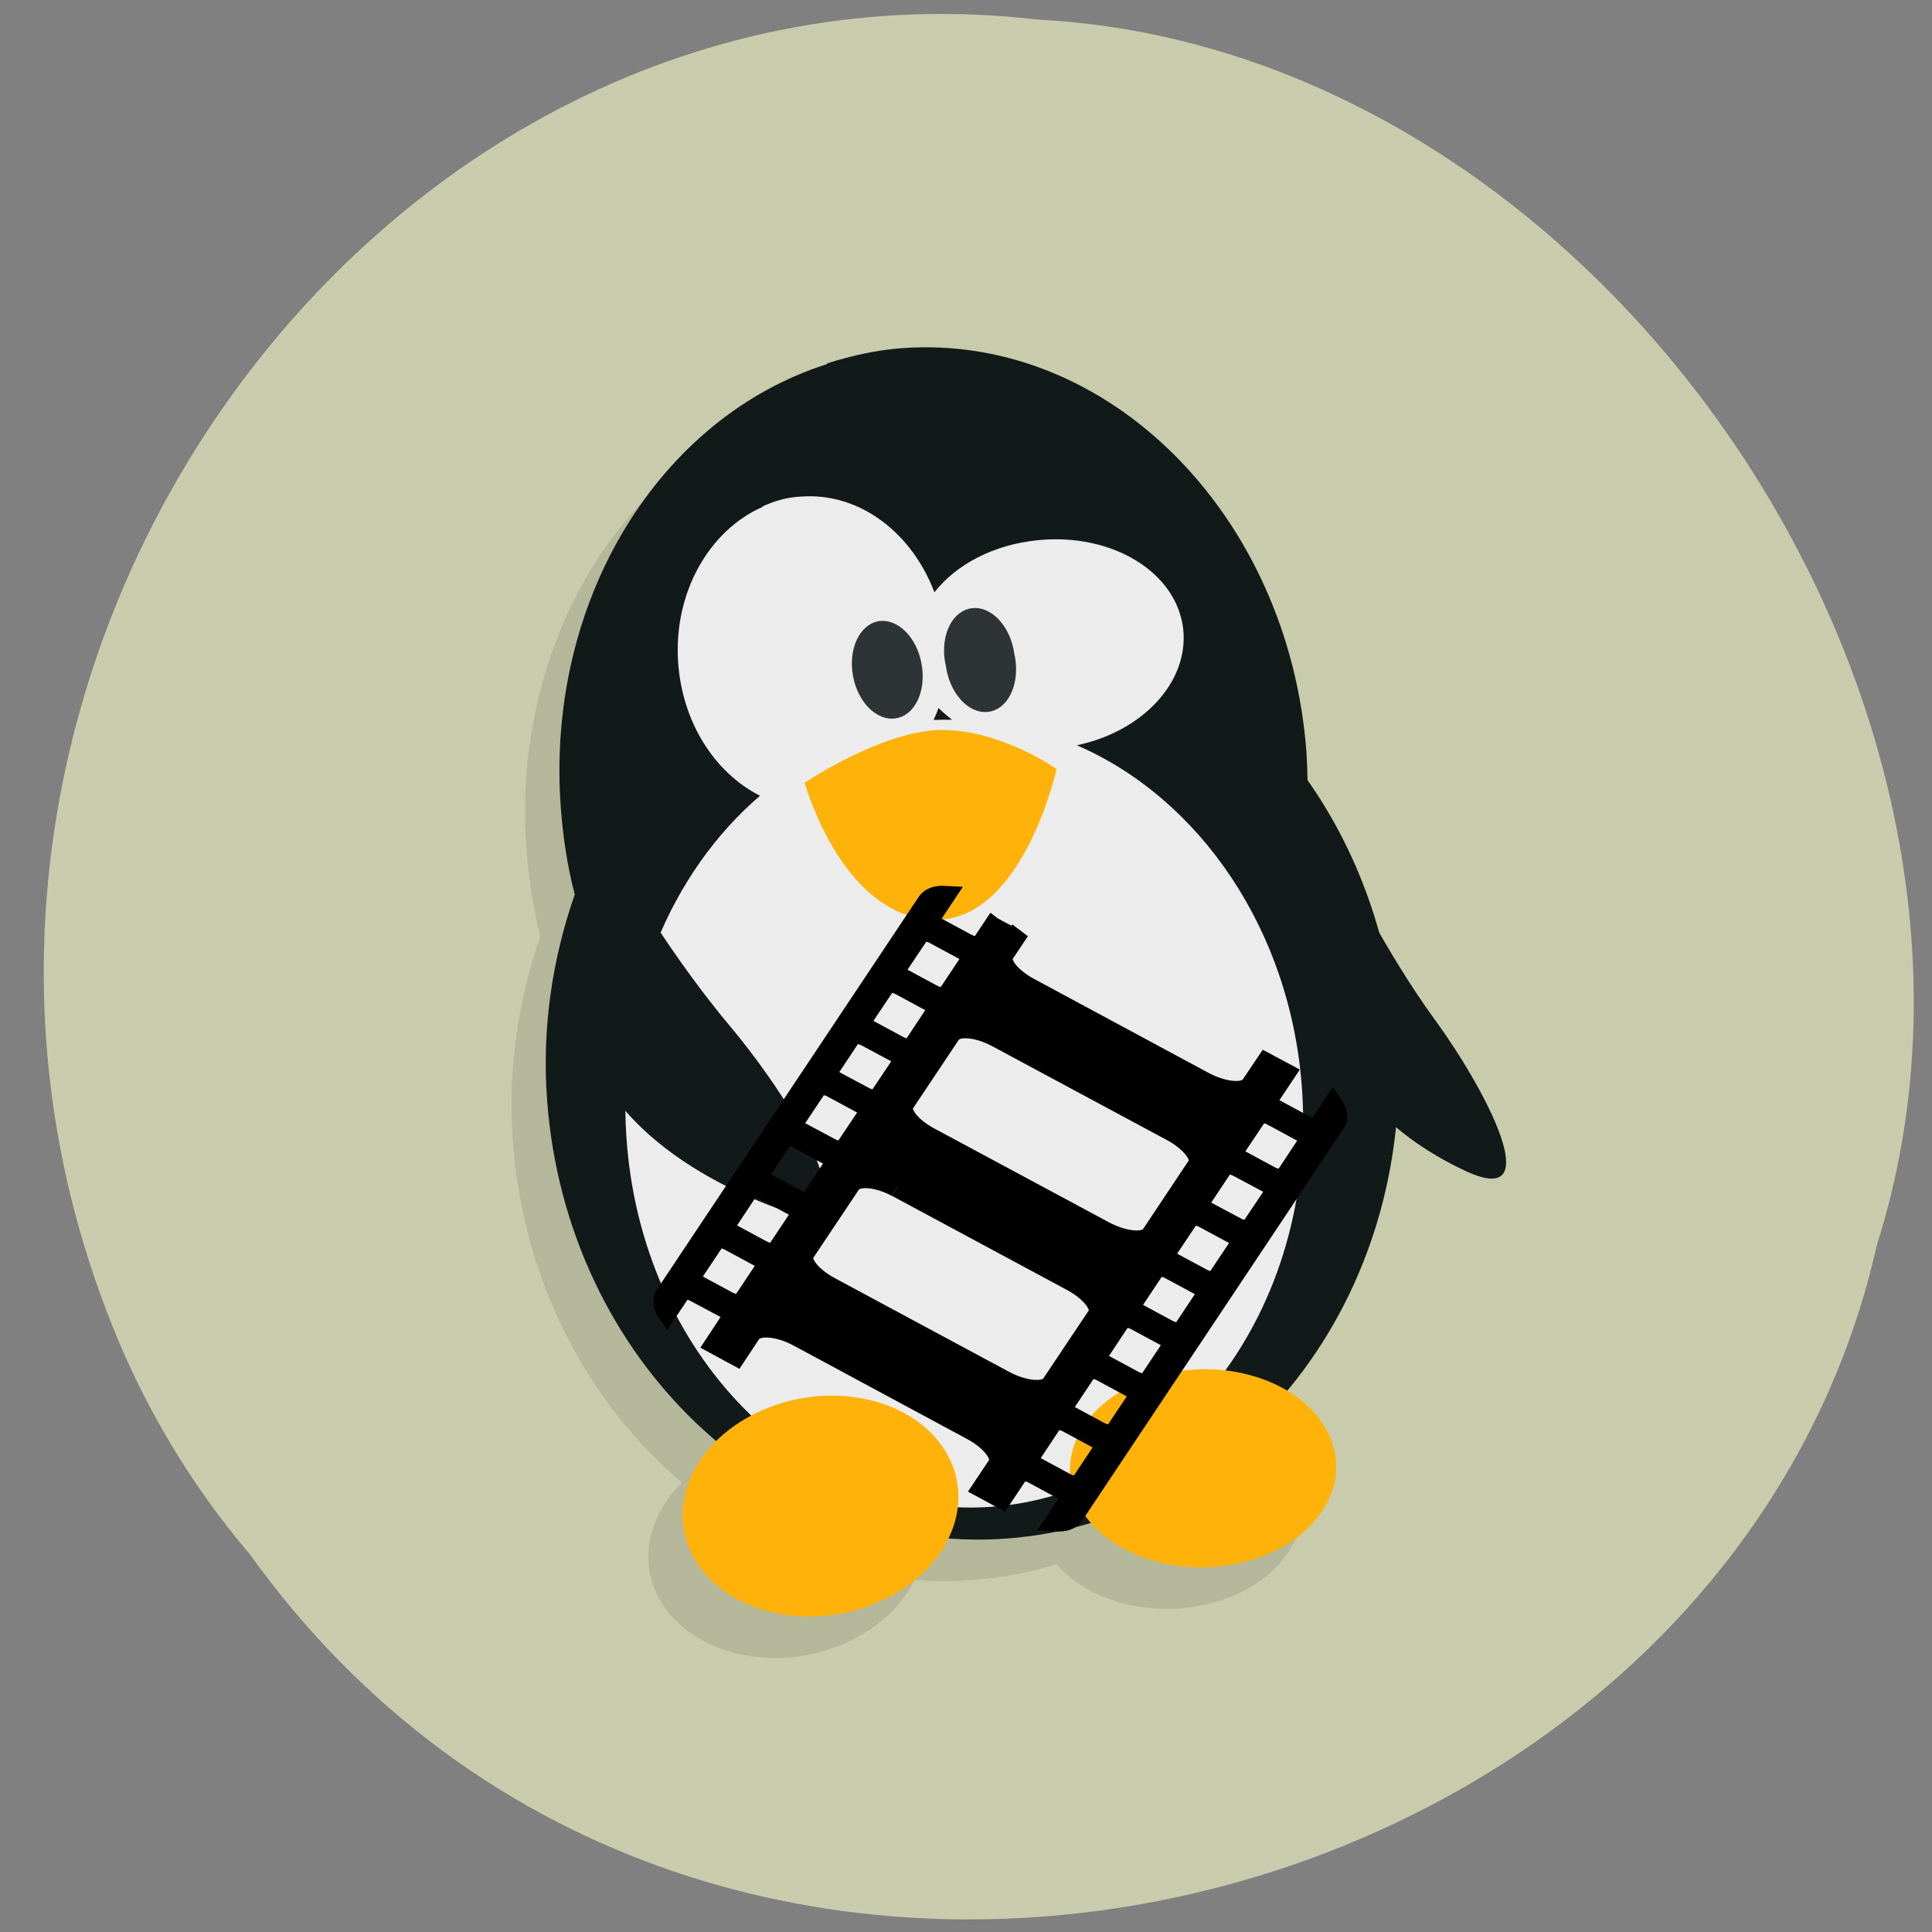 <svg xmlns="http://www.w3.org/2000/svg" xmlns:xlink="http://www.w3.org/1999/xlink" viewBox="0 0 48 48"><rect x="0" y="0" width="48" height="48" fill="#808080" stroke="none"/><defs><g id="4" clip-path="url(#3)"><path d="m 19.68 10.08 c -4.137 1.32 -6.984 5.848 -6.602 11.02 c 0.059 0.734 0.164 1.449 0.34 2.129 c 0 0.004 0.008 0.012 0.008 0.02 c -0.547 1.586 -0.82 3.305 -0.684 5.121 c 0.48 6.453 5.609 11.324 11.43 10.883 c 5.824 -0.434 10.152 -6.01 9.691 -12.473 c -0.18 -2.398 -0.98 -4.59 -2.23 -6.367 c -0.008 -0.242 -0.012 -0.461 -0.031 -0.703 c -0.445 -5.914 -4.941 -10.406 -10.05 -10.03 c -0.641 0.051 -1.262 0.188 -1.852 0.375"/><path d="m 18.09 13.629 c -1.32 0.578 -2.215 2.113 -2.102 3.848 c 0.105 1.504 0.914 2.754 2.035 3.324 c -2.207 1.895 -3.547 5.02 -3.32 8.473 c 0.355 5.395 4.398 9.508 9.04 9.195 c 4.633 -0.313 8.102 -4.926 7.75 -10.324 c -0.258 -3.996 -2.555 -7.285 -5.594 -8.598 c 1.617 -0.34 2.77 -1.555 2.641 -2.867 c -0.148 -1.43 -1.77 -2.418 -3.617 -2.227 c -1.098 0.109 -2.023 0.602 -2.566 1.297 c -0.555 -1.473 -1.84 -2.48 -3.293 -2.383 c -0.352 0.016 -0.668 0.102 -0.973 0.246 m 4.371 5.01 c 0.102 0.109 0.215 0.195 0.332 0.289 c -0.121 0 -0.227 0 -0.344 0.008 c -0.027 0 -0.07 0 -0.113 0 c 0.043 -0.102 0.094 -0.195 0.125 -0.297"/><path d="m 22.04 17.523 c 0.121 0.664 -0.16 1.27 -0.629 1.352 c -0.473 0.086 -0.953 -0.383 -1.078 -1.051 c -0.117 -0.672 0.164 -1.273 0.633 -1.355 c 0.469 -0.078 0.953 0.391 1.074 1.055"/><path d="m 24.348 17.273 c 0.105 0.449 0.027 0.902 -0.203 1.188 c -0.227 0.277 -0.57 0.34 -0.883 0.156 c -0.313 -0.184 -0.551 -0.578 -0.613 -1.031 c -0.102 -0.445 -0.027 -0.902 0.203 -1.184 c 0.227 -0.281 0.57 -0.344 0.883 -0.164 c 0.316 0.188 0.551 0.586 0.613 1.035"/><path d="m 19.14 20.48 c 0 0 1.949 -1.316 3.422 -1.313 c 1.469 0.004 2.828 0.969 2.828 0.969 c 0 0 -0.848 3.863 -3.102 3.75 c -2.25 -0.121 -3.156 -3.41 -3.156 -3.41"/><path d="m 13.746 23.52 c 0 0 1.059 1.953 2.367 3.52 c 1.305 1.57 2.91 4.27 0.75 3.426 c -2.148 -0.84 -3.727 -2.32 -3.609 -4.207 c 0.129 -1.887 0.5 -2.742 0.5 -2.742"/><path d="m 30.813 20.05 c 0 0 -0.902 2.758 -2.219 5.074 c -1.309 2.32 -2.719 6.152 -0.164 4.566 c 2.555 -1.578 4.25 -3.848 3.641 -6.23 c -0.609 -2.391 -1.281 -3.41 -1.281 -3.41"/><path d="m 16.219 37.977 c -0.48 1.488 0.617 2.91 2.445 3.176 c 1.828 0.258 3.707 -0.734 4.188 -2.23 c 0.477 -1.488 -0.617 -2.91 -2.449 -3.176 c -1.828 -0.262 -3.703 0.738 -4.184 2.23"/><path d="m 32.09 36.527 c 0.707 1.238 -0.082 2.691 -1.77 3.238 c -1.684 0.543 -3.625 -0.023 -4.332 -1.266 c -0.703 -1.238 0.09 -2.699 1.773 -3.238 c 1.684 -0.551 3.625 0.02 4.328 1.266"/></g><clipPath id="9"><path d="m 23 15 h 3 v 3 h -3"/></clipPath><clipPath id="E"><path d="m 19 18 h 8 v 5 h -8"/></clipPath><clipPath id="A"><path d="m 14 20 h 7 v 11 h -7"/></clipPath><clipPath id="C"><path d="m 26 34 h 8 v 5 h -8"/></clipPath><clipPath id="D"><path d="m 32 21 h 6 v 9 h -6"/></clipPath><clipPath id="B"><path d="m 16 34 h 8 v 7 h -8"/></clipPath><clipPath id="8"><path d="m 21 15 h 2 v 3 h -2"/></clipPath><clipPath id="0"><path d="m 51.949 21.254 c 1.512 16.43 -10.832 30.988 -27.555 32.531 c -16.723 1.539 -31.52 -10.52 -33.03 -26.953 c -1.512 -16.434 10.832 -30.992 27.555 -32.531 c 16.719 -1.539 31.516 10.52 33.03 26.953"/></clipPath><clipPath id="3"><path d="M 0,0 H48 V48 H0 z"/></clipPath><clipPath id="7"><path d="m 15 12 h 18 v 26 h -18"/></clipPath><clipPath id="6"><path d="m 54.24 21.391 c 1.516 16.434 -10.832 30.992 -27.555 32.531 c -16.719 1.543 -31.516 -10.52 -33.03 -26.949 c -1.512 -16.434 10.832 -30.992 27.555 -32.531 c 16.723 -1.543 31.52 10.52 33.03 26.949"/></clipPath><clipPath id="5"><path d="m 13 8 h 22 v 31 h -22"/></clipPath><filter id="1" filterUnits="objectBoundingBox" x="0" y="0" width="48" height="48"><feColorMatrix type="matrix" in="SourceGraphic" values="0 0 0 0 1 0 0 0 0 1 0 0 0 0 1 0 0 0 1 0"/></filter><mask id="2"><g filter="url(#1)"><path fill-opacity="0.102" d="M 0,0 H48 V48 H0 z"/></g></mask></defs><path d="m 6.172 38.566 c 11.352 15.918 36.605 9.488 40.457 -7.629 c 4.25 -13.383 -6.867 -29.734 -20.84 -30.449 c -16.629 -1.953 -29.855 16.719 -22.727 33.1 c 0.789 1.793 1.836 3.484 3.105 4.98" fill="#c9ccac"/><g clip-path="url(#0)"><use xlink:href="#4" mask="url(#2)"/></g><g clip-path="url(#5)"><g clip-path="url(#6)"><path d="m 20.535 9.05 c -4.141 1.32 -6.984 5.848 -6.602 11.02 c 0.055 0.734 0.164 1.445 0.34 2.129 c 0 0.004 0.004 0.008 0.008 0.02 c -0.551 1.582 -0.824 3.305 -0.688 5.121 c 0.48 6.449 5.609 11.324 11.434 10.883 c 5.82 -0.434 10.152 -6.01 9.688 -12.473 c -0.18 -2.398 -0.977 -4.59 -2.23 -6.367 c -0.004 -0.242 -0.012 -0.461 -0.027 -0.703 c -0.445 -5.914 -4.945 -10.406 -10.05 -10.03 c -0.637 0.047 -1.258 0.188 -1.848 0.375" fill="#121919"/></g></g><g clip-path="url(#7)"><g clip-path="url(#6)"><path d="m 18.945 12.594 c -1.32 0.582 -2.211 2.117 -2.098 3.852 c 0.102 1.504 0.91 2.754 2.035 3.324 c -2.207 1.895 -3.551 5.02 -3.32 8.469 c 0.352 5.398 4.398 9.512 9.04 9.199 c 4.629 -0.313 8.102 -4.93 7.75 -10.324 c -0.258 -3.996 -2.555 -7.285 -5.598 -8.598 c 1.621 -0.34 2.773 -1.555 2.645 -2.867 c -0.148 -1.43 -1.77 -2.418 -3.621 -2.227 c -1.094 0.109 -2.02 0.602 -2.563 1.293 c -0.555 -1.469 -1.844 -2.477 -3.297 -2.379 c -0.352 0.016 -0.664 0.102 -0.973 0.246 m 4.375 5.01 c 0.102 0.105 0.211 0.191 0.332 0.289 c -0.121 0 -0.23 0 -0.344 0.004 c -0.031 0.004 -0.074 0.004 -0.113 0 c 0.043 -0.098 0.09 -0.191 0.121 -0.297" fill="#ececec"/></g></g><g clip-path="url(#8)"><g clip-path="url(#6)"><path d="m 22.895 16.492 c 0.125 0.664 -0.156 1.27 -0.625 1.352 c -0.477 0.086 -0.957 -0.387 -1.078 -1.051 c -0.121 -0.672 0.164 -1.273 0.633 -1.359 c 0.469 -0.078 0.953 0.391 1.07 1.059" fill="#2e3436"/></g></g><g clip-path="url(#9)"><g clip-path="url(#6)"><path d="m 25.2 16.242 c 0.102 0.449 0.023 0.902 -0.203 1.184 c -0.227 0.281 -0.57 0.344 -0.883 0.16 c -0.313 -0.184 -0.551 -0.582 -0.613 -1.035 c -0.105 -0.441 -0.027 -0.898 0.199 -1.18 c 0.23 -0.281 0.57 -0.344 0.883 -0.164 c 0.32 0.184 0.555 0.586 0.617 1.035" fill="#2e3436"/></g></g><g clip-path="url(#A)"><g clip-path="url(#6)"><path d="m 15.02 20.902 c 0 0 1.395 2.547 3.109 4.582 c 1.711 2.047 3.797 5.555 0.992 4.465 c -2.797 -1.09 -4.879 -3.01 -4.715 -5.465 c 0.164 -2.461 0.637 -3.586 0.637 -3.586" fill="#121919"/></g></g><g clip-path="url(#B)"><g clip-path="url(#6)"><path d="m 17.07 36.941 c -0.48 1.492 0.617 2.914 2.445 3.18 c 1.828 0.258 3.703 -0.734 4.184 -2.23 c 0.48 -1.492 -0.617 -2.914 -2.445 -3.176 c -1.828 -0.262 -3.703 0.738 -4.184 2.227" fill="#ffb20a"/></g></g><g clip-path="url(#C)"><g clip-path="url(#6)"><path d="m 32.941 35.496 c 0.703 1.238 -0.086 2.691 -1.773 3.238 c -1.684 0.543 -3.625 -0.023 -4.328 -1.266 c -0.707 -1.242 0.09 -2.699 1.773 -3.242 c 1.68 -0.547 3.621 0.023 4.328 1.27" fill="#ffb20a"/></g></g><g clip-path="url(#D)"><g clip-path="url(#6)"><path d="m 33.371 21.488 c 0 0 1.031 2.145 2.293 3.867 c 1.258 1.73 2.805 4.688 0.766 3.746 c -2.031 -0.941 -3.559 -2.57 -3.465 -4.621 c 0.09 -2.059 0.422 -2.992 0.422 -2.992" fill="#121919"/></g></g><g clip-path="url(#E)"><g clip-path="url(#6)"><path d="m 19.996 19.445 c 0 0 1.949 -1.313 3.422 -1.309 c 1.469 0.004 2.832 0.969 2.832 0.969 c 0 0 -0.848 3.859 -3.102 3.746 c -2.254 -0.117 -3.156 -3.406 -3.156 -3.406" fill="#ffb20a"/></g></g><path d="m 161.88 881.28 l -2.146 2.51 c -0.256 0.277 -0.935 0.202 -1.533 -0.167 l -3.119 -1.953 c -0.598 -0.368 -0.88 -0.909 -0.641 -1.188 l 1.788 -2.092 c -0.92 -0.13 -1.712 0.051 -2.11 0.515 l -33.15 38.714 c -0.415 0.463 -0.358 1.151 0.066 1.854 l 1.786 -2.075 c 0.238 -0.279 0.919 -0.22 1.515 0.165 l 3.121 1.937 c 0.596 0.385 0.897 0.91 0.641 1.188 l -2.128 2.512 l 2.306 1.449 l 1.909 -2.248 c 0.734 -0.852 2.989 -0.505 5.065 0.774 l 18.367 11.488 c 2.074 1.296 3.203 3.076 2.488 3.912 l -1.926 2.246 l 2.09 1.314 l 2.146 -2.51 c 0.238 -0.279 0.935 -0.202 1.533 0.167 l 3.119 1.953 c 0.598 0.368 0.881 0.892 0.641 1.188 l -1.786 2.075 c 0.936 0.148 1.758 0.02 2.175 -0.46 l 33.15 -38.714 c 0.416 -0.48 0.309 -1.188 -0.131 -1.909 l -1.788 2.092 c -0.238 0.279 -0.918 0.203 -1.515 -0.165 l -3.119 -1.953 c -0.598 -0.368 -0.897 -0.91 -0.659 -1.189 l 2.146 -2.51 l -2.092 -1.298 l -1.964 2.276 c -0.715 0.837 -3.02 0.436 -5.091 -0.86 l -18.367 -11.488 c -2.074 -1.296 -3.159 -2.989 -2.444 -3.825 l 1.966 -2.293 m -9.621 -0.438 l 3.119 1.953 c 0.598 0.368 0.88 0.909 0.641 1.188 l -2.919 3.408 c -0.238 0.279 -0.918 0.203 -1.515 -0.165 l -3.119 -1.953 c -0.598 -0.368 -0.897 -0.91 -0.659 -1.189 l 2.918 -3.392 c 0.24 -0.295 0.937 -0.218 1.534 0.15 m 35.593 22.23 l 3.119 1.953 c 0.598 0.368 0.897 0.91 0.641 1.188 l -2.902 3.41 c -0.238 0.279 -0.935 0.202 -1.533 -0.167 l -3.119 -1.953 c -0.598 -0.368 -0.88 -0.909 -0.641 -1.188 l 2.918 -3.392 c 0.24 -0.295 0.919 -0.22 1.517 0.149 m -39.921 -17.194 l 3.119 1.953 c 0.598 0.368 0.897 0.91 0.641 1.188 l -2.902 3.41 c -0.238 0.279 -0.935 0.202 -1.533 -0.167 l -3.119 -1.953 c -0.598 -0.368 -0.88 -0.909 -0.641 -1.188 l 2.918 -3.392 c 0.24 -0.295 0.919 -0.22 1.517 0.149 m 10.237 6.402 l 18.386 11.473 c 2.074 1.296 3.224 3.044 2.509 3.881 l -5.86 6.848 c -0.715 0.837 -3.02 0.42 -5.09 -0.876 l -18.386 -11.473 c -2.074 -1.296 -3.159 -2.989 -2.425 -3.84 l 5.858 -6.831 c 0.715 -0.837 2.933 -0.477 5.01 0.819 m 25.372 15.844 l 3.121 1.937 c 0.596 0.385 0.88 0.909 0.64 1.204 l -2.918 3.392 c -0.238 0.279 -0.919 0.22 -1.515 -0.165 l -3.121 -1.937 c -0.596 -0.385 -0.88 -0.909 -0.64 -1.204 l 2.9 -3.393 c 0.256 -0.277 0.935 -0.202 1.533 0.167 m -39.921 -17.194 l 3.121 1.937 c 0.596 0.385 0.88 0.909 0.64 1.204 l -2.918 3.392 c -0.238 0.279 -0.919 0.22 -1.515 -0.165 l -3.121 -1.937 c -0.596 -0.385 -0.88 -0.909 -0.64 -1.204 l 2.9 -3.393 c 0.256 -0.277 0.935 -0.202 1.533 0.167 m 35.611 22.23 l 3.119 1.953 c 0.58 0.367 0.88 0.909 0.641 1.188 l -2.918 3.392 c -0.24 0.295 -0.937 0.218 -1.533 -0.167 l -3.103 -1.935 c -0.598 -0.368 -0.897 -0.91 -0.659 -1.189 l 2.919 -3.408 c 0.238 -0.279 0.935 -0.202 1.533 0.167 m -39.921 -17.194 l 3.119 1.953 c 0.58 0.367 0.88 0.909 0.641 1.188 l -2.918 3.392 c -0.24 0.295 -0.937 0.218 -1.515 -0.165 l -3.121 -1.937 c -0.598 -0.368 -0.897 -0.91 -0.659 -1.189 l 2.919 -3.408 c 0.238 -0.279 0.935 -0.202 1.533 0.167 m 35.593 22.23 l 3.119 1.953 c 0.598 0.368 0.897 0.91 0.641 1.188 l -2.9 3.393 c -0.24 0.295 -0.937 0.218 -1.534 -0.15 l -3.119 -1.953 c -0.598 -0.368 -0.88 -0.909 -0.641 -1.188 l 2.919 -3.408 c 0.238 -0.279 0.918 -0.203 1.515 0.165 m -29.367 -11.148 l 18.369 11.472 c 2.074 1.296 3.224 3.044 2.509 3.881 l -5.837 6.8 c -0.715 0.837 -3.02 0.436 -5.091 -0.86 l -18.369 -11.472 c -2.074 -1.296 -3.157 -3.01 -2.442 -3.842 l 5.837 -6.8 c 0.715 -0.837 2.933 -0.477 5.01 0.819 m -10.536 -6.05 l 3.119 1.953 c 0.598 0.368 0.897 0.91 0.641 1.188 l -2.902 3.41 c -0.238 0.279 -0.935 0.202 -1.533 -0.167 l -3.119 -1.953 c -0.598 -0.368 -0.88 -0.909 -0.641 -1.188 l 2.919 -3.408 c 0.238 -0.279 0.918 -0.203 1.515 0.165 m 35.611 22.23 l 3.119 1.953 c 0.598 0.368 0.88 0.909 0.641 1.188 l -2.919 3.408 c -0.238 0.279 -0.918 0.203 -1.515 -0.165 l -3.119 -1.953 c -0.598 -0.368 -0.897 -0.91 -0.641 -1.188 l 2.902 -3.41 c 0.238 -0.279 0.935 -0.202 1.533 0.167 m -39.921 -17.194 l 3.119 1.953 c 0.598 0.368 0.88 0.909 0.641 1.188 l -2.919 3.408 c -0.238 0.279 -0.918 0.203 -1.515 -0.165 l -3.119 -1.953 c -0.598 -0.368 -0.897 -0.91 -0.641 -1.188 l 2.902 -3.41 c 0.238 -0.279 0.935 -0.202 1.533 0.167 m 35.593 22.23 l 3.119 1.953 c 0.598 0.368 0.897 0.91 0.659 1.189 l -2.919 3.408 c -0.238 0.279 -0.935 0.202 -1.533 -0.167 l -3.119 -1.953 c -0.598 -0.368 -0.88 -0.909 -0.641 -1.188 l 2.919 -3.408 c 0.238 -0.279 0.918 -0.203 1.515 0.165 m -39.921 -17.194 l 3.119 1.953 c 0.598 0.368 0.897 0.91 0.659 1.189 l -2.919 3.408 c -0.238 0.279 -0.935 0.202 -1.533 -0.167 l -3.119 -1.953 c -0.58 -0.367 -0.88 -0.909 -0.641 -1.188 l 2.919 -3.408 c 0.238 -0.279 0.935 -0.202 1.515 0.165 m 35.611 22.23 l 3.119 1.953 c 0.598 0.368 0.88 0.909 0.641 1.188 l -2.902 3.41 c -0.256 0.277 -0.935 0.202 -1.533 -0.167 l -3.119 -1.953 c -0.598 -0.368 -0.88 -0.909 -0.641 -1.188 l 2.902 -3.41 c 0.256 -0.277 0.935 -0.202 1.533 0.167" transform="matrix(0.222 -0.02 0.022 0.235 -30.526 -181.04)" stroke="#000" stroke-width="2.118"/></svg>